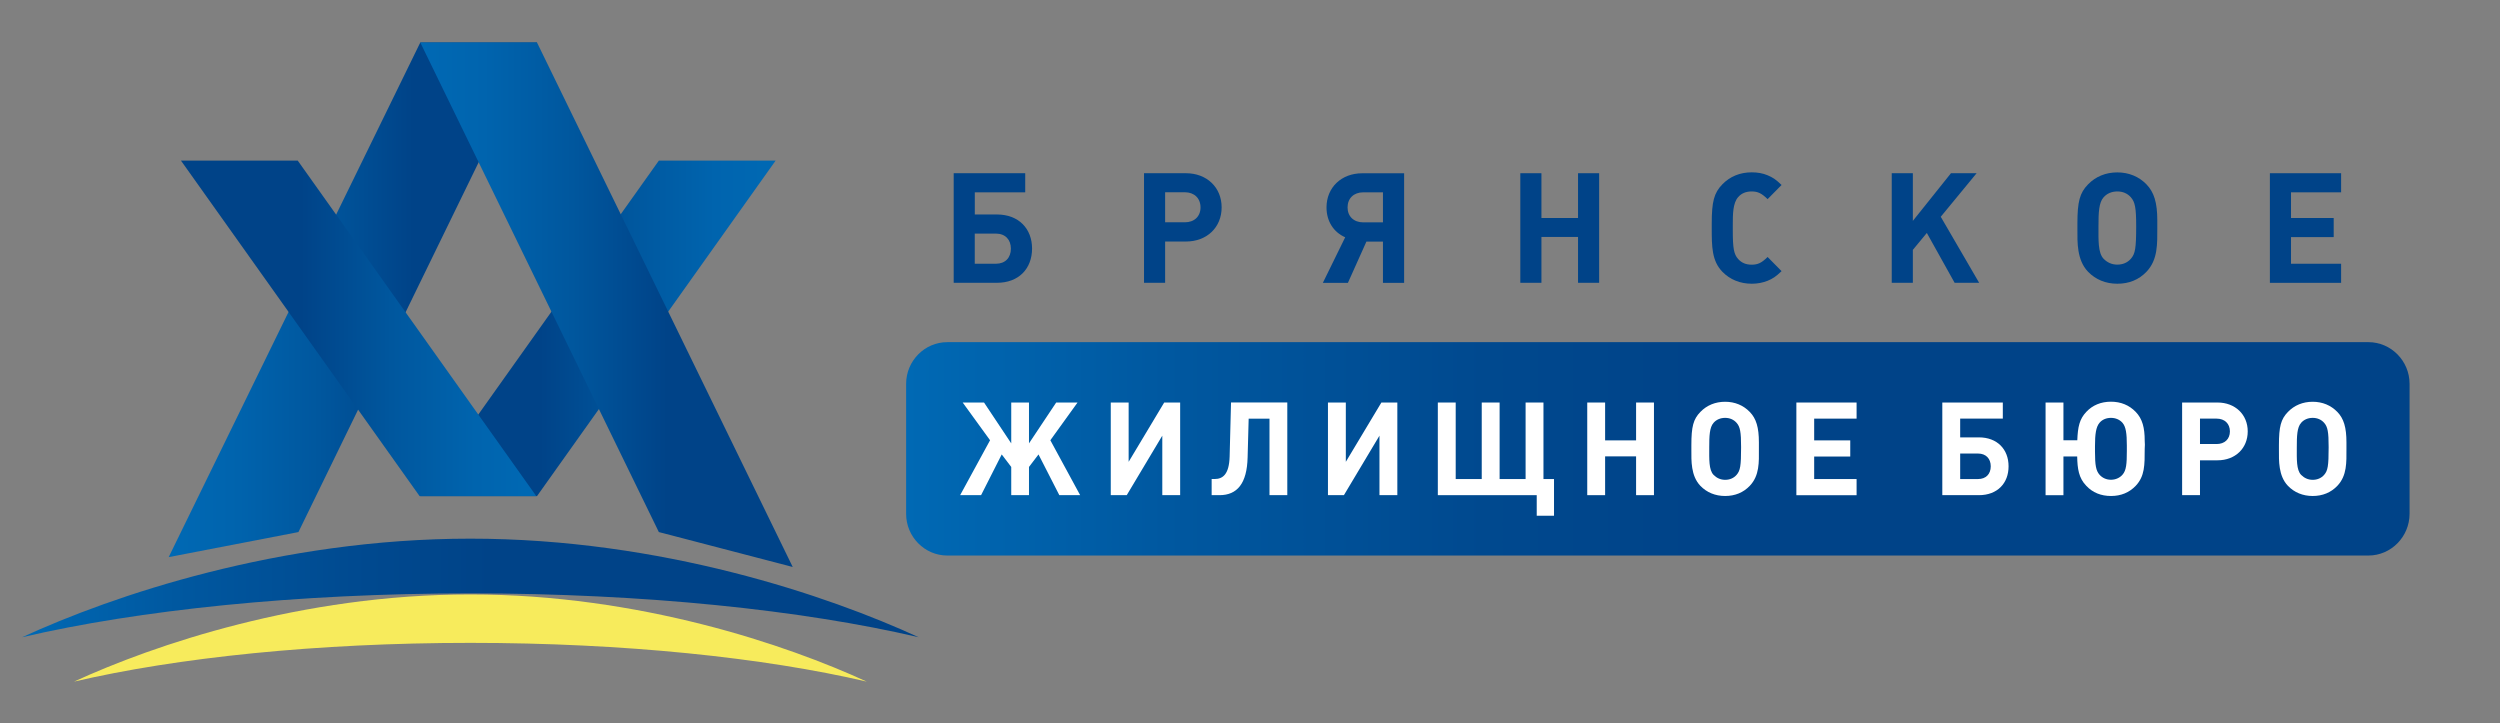 <svg width="197" height="57" viewBox="0 0 197 57" fill="none" xmlns="http://www.w3.org/2000/svg">
<rect x="0" y="0" width="197" height="57" fill="#808080" stroke="none"/>
<path d="M78.561 22.284H75.151V13.65H80.787V15.155H76.815V16.901H78.561C80.271 16.901 81.327 18.017 81.327 19.592C81.322 21.167 80.285 22.284 78.561 22.284ZM78.475 18.407H76.811V20.783H78.475C79.215 20.783 79.658 20.31 79.658 19.592C79.658 18.888 79.219 18.407 78.475 18.407Z" fill="#004388"/>
<path d="M93.454 13.65C95.094 13.65 96.265 14.766 96.265 16.341C96.265 17.916 95.104 19.032 93.454 19.032H91.812V22.284H90.149V13.65H93.454ZM93.367 17.517C94.107 17.517 94.601 17.059 94.601 16.341C94.601 15.627 94.112 15.15 93.367 15.15H91.812V17.513H93.367V17.517Z" fill="#004388"/>
<path d="M108.977 22.284V19.037H107.674L106.216 22.288H104.241L106.001 18.698C105.091 18.3 104.529 17.439 104.529 16.345C104.529 14.771 105.704 13.654 107.34 13.654H110.645V22.288H108.977V22.284ZM108.977 15.155H107.422C106.682 15.155 106.188 15.627 106.188 16.345C106.188 17.049 106.677 17.522 107.422 17.522H108.977V15.155Z" fill="#004388"/>
<path d="M124.349 22.284V18.671H121.465V22.284H119.801V13.65H121.465V17.179H124.349V13.65H126.013V22.284H124.349Z" fill="#004388"/>
<path d="M139.287 22.126C138.926 22.27 138.496 22.358 138.044 22.358C137.12 22.358 136.32 22.029 135.722 21.413C134.885 20.551 134.885 19.412 134.885 17.967V17.615C134.885 15.892 135.063 15.201 135.722 14.525C136.32 13.909 137.111 13.58 138.03 13.58C138.496 13.58 138.917 13.654 139.287 13.812C139.694 13.983 139.922 14.127 140.388 14.576L139.287 15.692C138.821 15.234 138.519 15.086 138.03 15.086C137.586 15.086 137.23 15.229 136.965 15.535C136.544 16.007 136.544 16.906 136.544 17.73V18.189C136.544 19.56 136.627 20.032 136.965 20.408C137.23 20.709 137.577 20.857 138.03 20.857C138.533 20.857 138.821 20.709 139.287 20.25L140.388 21.366C139.922 21.811 139.694 21.955 139.287 22.126Z" fill="#004388"/>
<path d="M154.024 22.284L151.834 18.356L150.732 19.69V22.284H149.069V13.65H150.732V17.406L153.736 13.65H155.756L152.931 17.082L155.957 22.284H154.024Z" fill="#004388"/>
<path d="M169.144 21.413C168.546 22.043 167.768 22.358 166.845 22.358C165.922 22.358 165.136 22.029 164.537 21.413C163.641 20.477 163.7 19.051 163.7 18.092V17.619C163.7 15.896 163.879 15.206 164.537 14.53C165.136 13.914 165.926 13.585 166.845 13.585C167.755 13.585 168.546 13.914 169.144 14.53C169.743 15.151 169.995 15.97 169.995 17.369V17.976C169.99 19.204 170.054 20.454 169.144 21.413ZM167.91 15.544C167.645 15.243 167.275 15.086 166.845 15.086C166.415 15.086 166.031 15.243 165.766 15.544C165.382 15.97 165.36 16.781 165.36 17.846C165.36 18.902 165.314 19.931 165.766 20.394C166.054 20.686 166.411 20.852 166.845 20.852C167.275 20.852 167.645 20.695 167.91 20.394C168.258 19.996 168.331 19.57 168.331 17.809C168.331 16.392 168.244 15.92 167.91 15.544Z" fill="#004388"/>
<path d="M178.867 22.284V13.65H184.48V15.155H180.531V17.179H183.895V18.684H180.531V20.783H184.48V22.288H178.867V22.284Z" fill="#004388"/>
<path fill-rule="evenodd" clip-rule="evenodd" d="M186.633 43.776H74.644C72.861 43.776 71.403 42.298 71.403 40.492V30.246C71.403 28.439 72.861 26.962 74.644 26.962H186.633C188.416 26.962 189.874 28.439 189.874 30.246V40.492C189.869 42.298 188.416 43.776 186.633 43.776Z" fill="url(#paint0_linear_197_6261)"/>
<path d="M83.475 39.019L81.834 35.809L81.084 36.795V39.019H79.686V36.795L78.936 35.809L77.309 39.019H75.659L78.017 34.692L75.86 31.719H77.542L79.686 34.938V31.719H81.084V34.938L83.228 31.719H84.91L82.767 34.692L85.116 39.019H83.475Z" fill="white"/>
<path d="M91.589 39.019V34.331L88.787 39.019H87.529V31.719H88.937V36.392L91.739 31.719H92.996V39.019H91.589Z" fill="white"/>
<path d="M100.036 39.019V32.989H98.395L98.312 36.046C98.262 38.098 97.494 39.019 96.096 39.019H95.478V37.746H95.712C96.361 37.746 96.854 37.375 96.895 35.981L97.005 31.715H101.439V39.015H100.036V39.019Z" fill="white"/>
<path d="M108.702 39.019V34.331L105.9 39.019H104.643V31.719H106.051V36.392L108.853 31.719H110.11V39.019H108.702Z" fill="white"/>
<path d="M121.094 40.64V39.019H113.301V31.719H114.709V37.749H116.761V31.719H118.169V37.749H120.217V31.719H121.625V37.749H122.456V40.64H121.094Z" fill="white"/>
<path d="M128.924 39.019V35.962H126.483V39.019H125.075V31.719H126.483V34.702H128.924V31.719H130.332V39.019H128.924Z" fill="white"/>
<path d="M137.883 38.283C137.376 38.815 136.718 39.084 135.941 39.084C135.164 39.084 134.492 38.806 133.989 38.283C133.23 37.491 133.28 36.282 133.28 35.471V35.073C133.28 33.618 133.431 33.035 133.989 32.461C134.496 31.937 135.164 31.659 135.941 31.659C136.709 31.659 137.376 31.937 137.883 32.461C138.391 32.984 138.601 33.679 138.601 34.86V35.374C138.606 36.416 138.656 37.472 137.883 38.283ZM136.841 33.317C136.617 33.063 136.306 32.928 135.941 32.928C135.575 32.928 135.251 33.063 135.031 33.317C134.707 33.679 134.688 34.364 134.688 35.267C134.688 36.161 134.647 37.032 135.031 37.421C135.273 37.667 135.58 37.81 135.941 37.81C136.306 37.81 136.617 37.676 136.841 37.421C137.134 37.083 137.198 36.722 137.198 35.235C137.198 34.035 137.125 33.637 136.841 33.317Z" fill="white"/>
<path d="M141.554 39.019V31.719H146.299V32.988H142.957V34.702H145.8V35.975H142.957V37.749H146.299V39.023H141.554V39.019Z" fill="white"/>
<path d="M155.939 39.019H153.054V31.719H157.822V32.988H154.462V34.465H155.939C157.388 34.465 158.275 35.41 158.275 36.744C158.279 38.074 157.397 39.019 155.939 39.019ZM155.87 35.739H154.462V37.749H155.87C156.496 37.749 156.871 37.351 156.871 36.744C156.871 36.147 156.496 35.739 155.87 35.739Z" fill="white"/>
<path d="M168.294 32.456C168.829 33.011 169.003 33.715 169.003 34.721C169.021 34.781 169.021 35.304 169.003 35.369C169.003 36.643 169.012 37.523 168.294 38.282C167.787 38.815 167.129 39.084 166.352 39.084C165.561 39.084 164.903 38.82 164.4 38.282C163.801 37.666 163.7 36.93 163.682 35.967H162.599V39.024H161.191V31.719H162.599V34.693H163.691C163.732 33.627 163.865 33.021 164.4 32.456C164.898 31.923 165.565 31.654 166.342 31.654C167.119 31.654 167.778 31.923 168.294 32.456ZM167.595 35.1C167.595 34.156 167.522 33.632 167.252 33.317C167.028 33.062 166.704 32.928 166.342 32.928C165.981 32.928 165.652 33.062 165.442 33.317C165.159 33.646 165.085 34.23 165.085 35.151V35.601C165.085 36.666 165.168 37.097 165.442 37.407C165.666 37.662 165.99 37.805 166.342 37.805C166.694 37.805 167.033 37.662 167.252 37.407C167.554 37.069 167.595 36.546 167.595 35.531V35.1Z" fill="white"/>
<path d="M174.744 31.719C176.129 31.719 177.121 32.664 177.121 33.993C177.121 35.327 176.138 36.272 174.744 36.272H173.359V39.019H171.951V31.719H174.744ZM174.675 34.989C175.301 34.989 175.717 34.6 175.717 33.993C175.717 33.386 175.301 32.988 174.675 32.988H173.359V34.989H174.675Z" fill="white"/>
<path d="M184.183 38.283C183.675 38.815 183.017 39.084 182.24 39.084C181.463 39.084 180.791 38.806 180.288 38.283C179.53 37.491 179.58 36.282 179.58 35.471V35.073C179.58 33.618 179.731 33.035 180.288 32.461C180.796 31.937 181.463 31.659 182.24 31.659C183.008 31.659 183.675 31.937 184.183 32.461C184.69 32.984 184.9 33.679 184.9 34.86V35.374C184.9 36.416 184.955 37.472 184.183 38.283ZM183.141 33.317C182.917 33.063 182.606 32.928 182.24 32.928C181.874 32.928 181.55 33.063 181.33 33.317C181.006 33.679 180.988 34.364 180.988 35.267C180.988 36.161 180.947 37.032 181.33 37.421C181.573 37.667 181.879 37.81 182.24 37.81C182.601 37.81 182.917 37.676 183.141 37.421C183.433 37.083 183.497 36.722 183.497 35.235C183.497 34.035 183.424 33.637 183.141 33.317Z" fill="white"/>
<path d="M37.066 50.658C49.184 50.658 60.191 51.821 68.299 53.711C62.028 50.825 50.39 46.842 37.066 46.842C23.742 46.842 12.104 50.825 5.833 53.711C13.941 51.821 24.948 50.658 37.066 50.658Z" fill="#F7EB5C"/>
<path d="M23.517 41.927L13.292 43.901L33.121 3.344H42.322L23.517 41.927Z" fill="url(#paint1_linear_197_6261)"/>
<path d="M51.917 12.658H61.118L42.313 39.097H33.117L51.917 12.658Z" fill="url(#paint2_linear_197_6261)"/>
<path d="M51.917 41.927L62.467 44.679L42.313 3.344H33.117L51.917 41.927Z" fill="url(#paint3_linear_197_6261)"/>
<path d="M23.463 12.658H14.261L33.066 39.097H42.263L23.463 12.658Z" fill="url(#paint4_linear_197_6261)"/>
<path d="M37.066 46.758C50.774 46.758 63.217 48.074 72.391 50.214C65.296 46.948 52.132 42.446 37.066 42.446C21.995 42.446 8.836 46.948 1.741 50.214C10.915 48.074 23.358 46.758 37.066 46.758Z" fill="url(#paint5_linear_197_6261)"/>
<defs>
<linearGradient id="paint0_linear_197_6261" x1="71.406" y1="35.372" x2="189.871" y2="35.372" gradientUnits="userSpaceOnUse">
<stop stop-color="#0069B4"/>
<stop offset="0.172" stop-color="#0058A0"/>
<stop offset="0.385" stop-color="#00498F"/>
<stop offset="0.525" stop-color="#004388"/>
</linearGradient>
<linearGradient id="paint1_linear_197_6261" x1="13.29" y1="23.622" x2="42.321" y2="23.622" gradientUnits="userSpaceOnUse">
<stop stop-color="#0069B4"/>
<stop offset="0.171" stop-color="#0064AE"/>
<stop offset="0.408" stop-color="#00579E"/>
<stop offset="0.663" stop-color="#004388"/>
</linearGradient>
<linearGradient id="paint2_linear_197_6261" x1="33.114" y1="25.878" x2="61.116" y2="25.878" gradientUnits="userSpaceOnUse">
<stop offset="0.337" stop-color="#004388"/>
<stop offset="0.592" stop-color="#00579E"/>
<stop offset="0.829" stop-color="#0064AE"/>
<stop offset="1" stop-color="#0069B4"/>
</linearGradient>
<linearGradient id="paint3_linear_197_6261" x1="33.114" y1="24.011" x2="62.468" y2="24.011" gradientUnits="userSpaceOnUse">
<stop stop-color="#0069B4"/>
<stop offset="0.171" stop-color="#0064AE"/>
<stop offset="0.408" stop-color="#00579E"/>
<stop offset="0.663" stop-color="#004388"/>
</linearGradient>
<linearGradient id="paint4_linear_197_6261" x1="14.263" y1="25.878" x2="42.265" y2="25.878" gradientUnits="userSpaceOnUse">
<stop offset="0.337" stop-color="#004388"/>
<stop offset="0.592" stop-color="#00579E"/>
<stop offset="0.829" stop-color="#0064AE"/>
<stop offset="1" stop-color="#0069B4"/>
</linearGradient>
<linearGradient id="paint5_linear_197_6261" x1="1.74" y1="46.326" x2="72.392" y2="46.326" gradientUnits="userSpaceOnUse">
<stop stop-color="#0069B4"/>
<stop offset="0.172" stop-color="#0058A0"/>
<stop offset="0.385" stop-color="#00498F"/>
<stop offset="0.525" stop-color="#004388"/>
</linearGradient>
</defs>
</svg>
